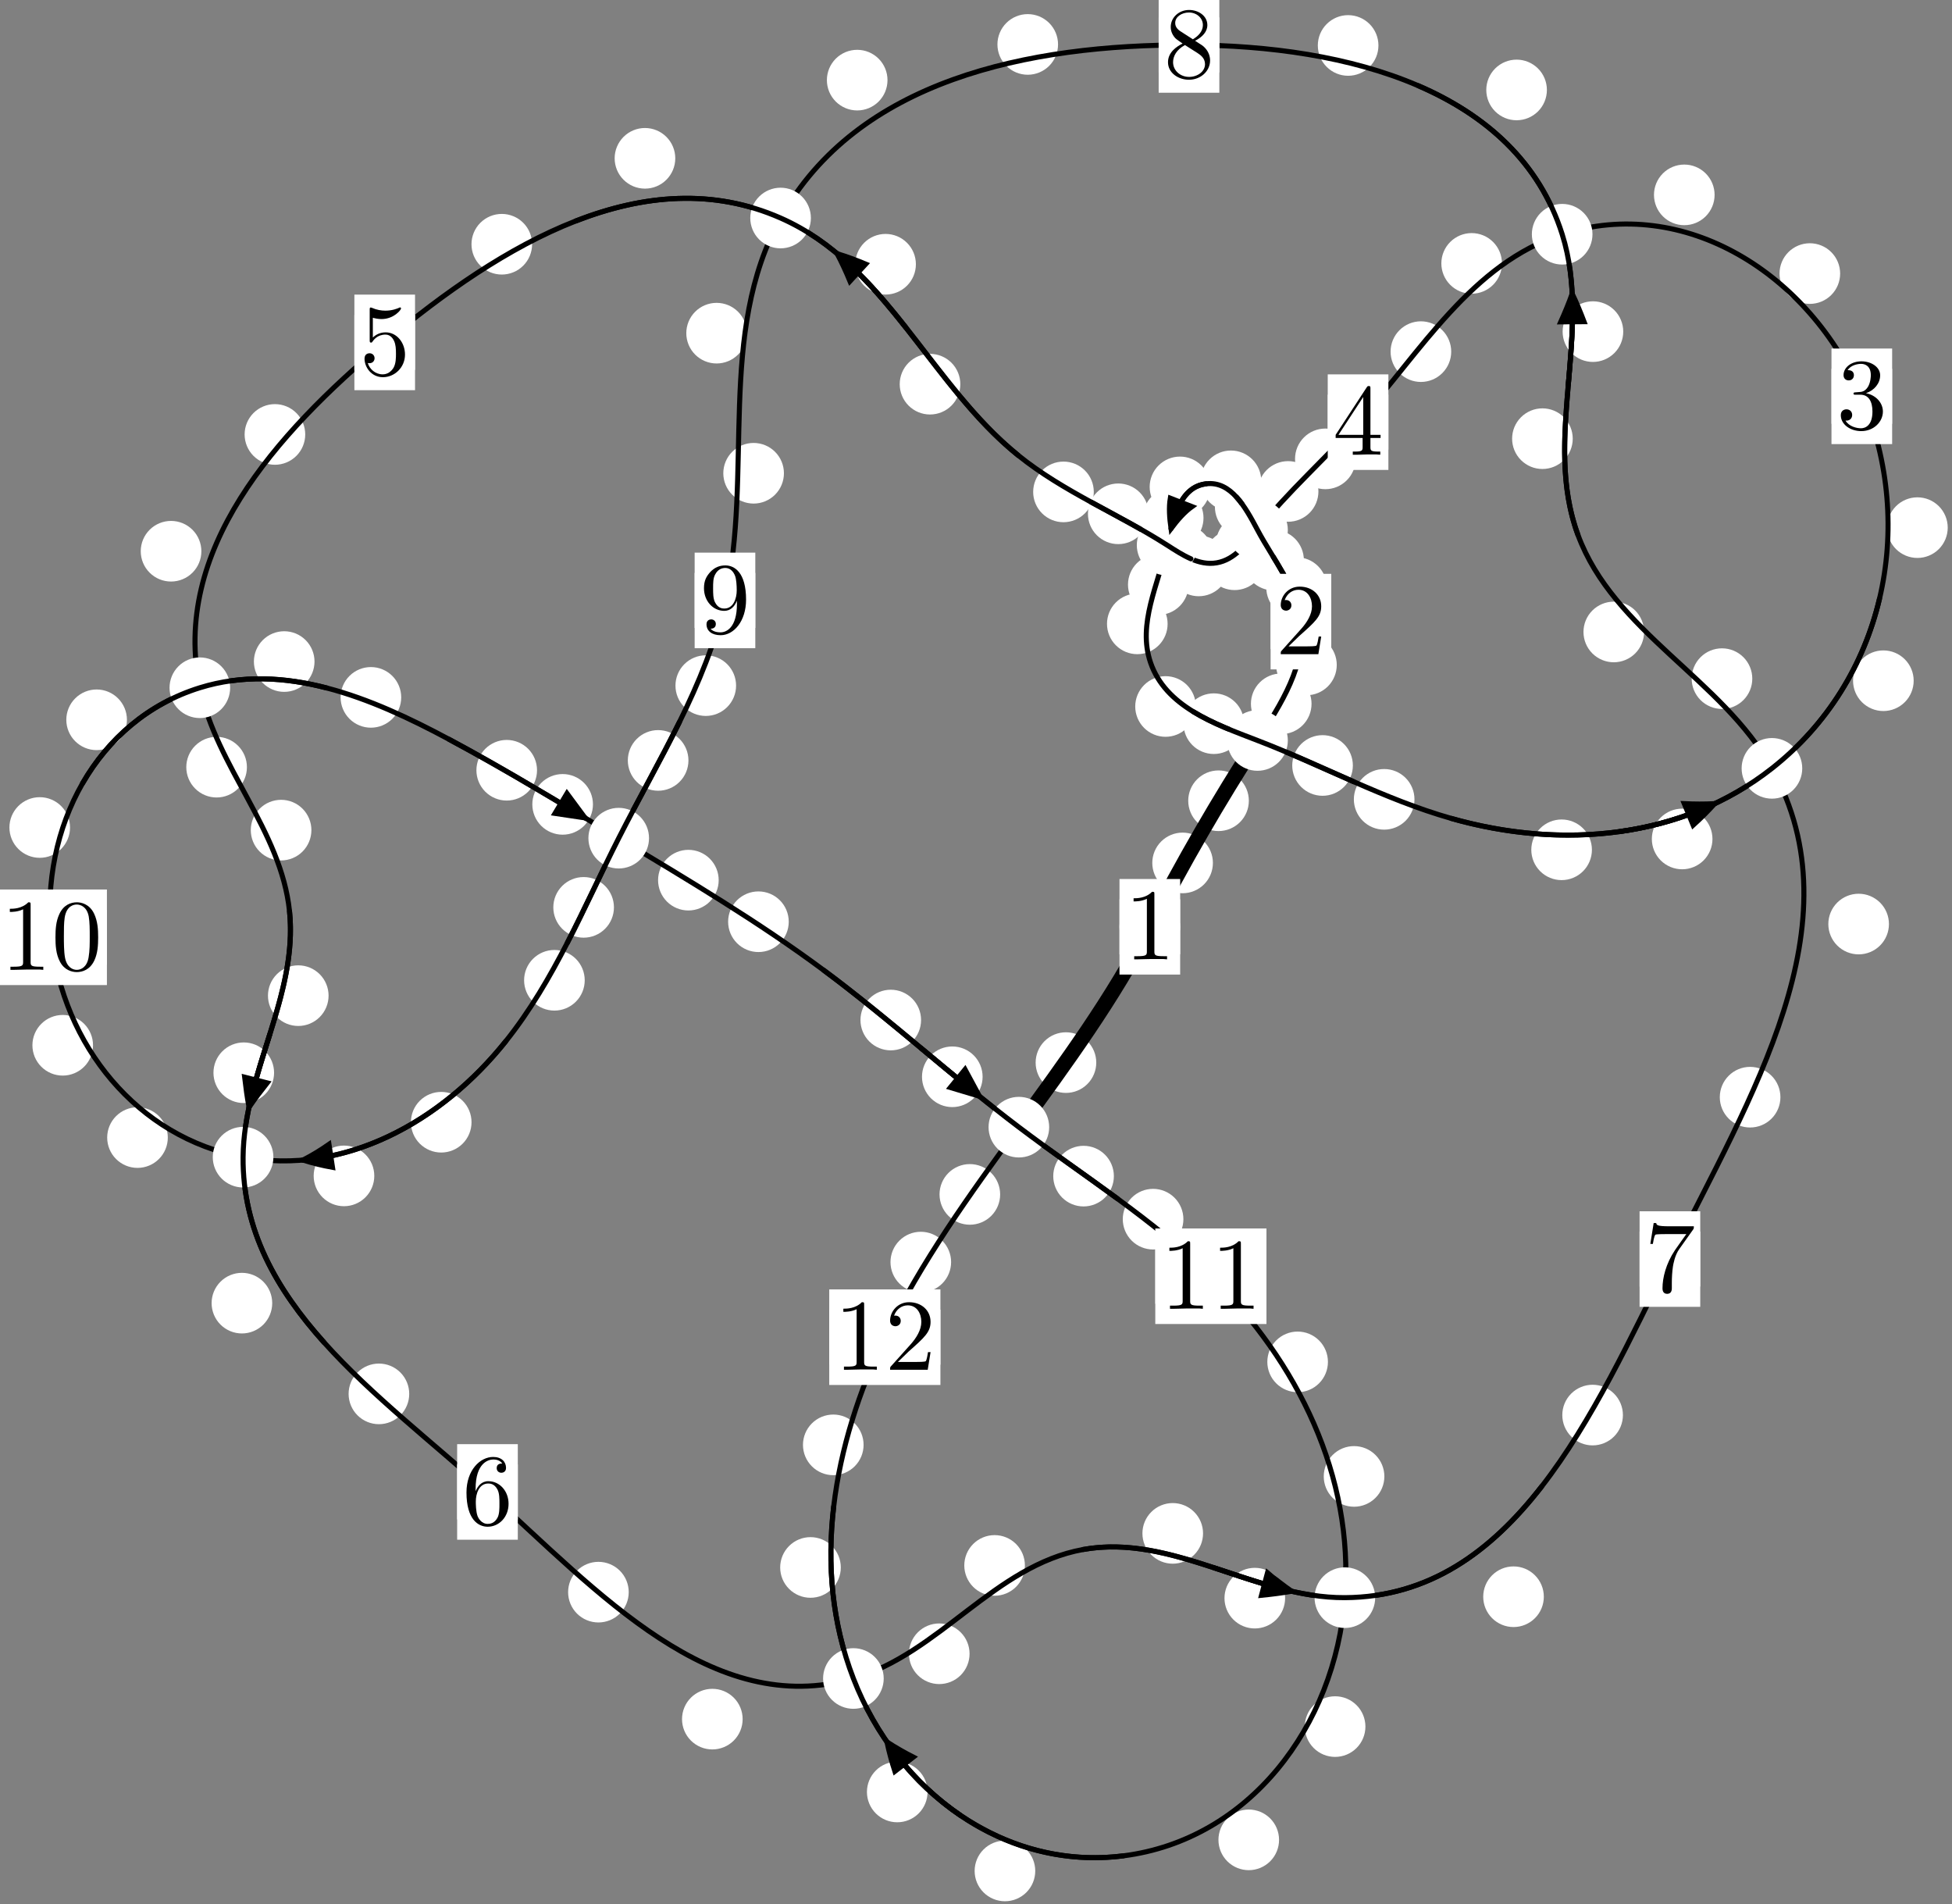 <?xml version="1.0"?>
<!-- Created by MetaPost 1.999 on 2021.07.06:0011 -->
<svg version="1.1" xmlns="http://www.w3.org/2000/svg" xmlns:xlink="http://www.w3.org/1999/xlink" width="192.481" height="187.716" viewBox="0 0 192.481 187.716">
<rect x="0" y="0" width="192.481" height="187.716" fill="#808080" stroke="none"/>
<!-- Original BoundingBox: -124.420807 -114.436707 68.060013 73.278839 -->
  <defs>
    <g transform="scale(0.01,0.01)" id="GLYPHcmr10_48">
      <path style="fill-rule: evenodd;" d="M460 -320C460 -400,455 -480,420 -554C374 -650,292 -666,250 -666C190 -666,117 -640,76 -547C44 -478,39 -400,39 -320C39 -245,43 -155,84 -79C127 2,200 22,249 22C303 22,379 1,423 -94C455 -163,460 -241,460 -320M249 -0C210 -0,151 -25,133 -121C122 -181,122 -273,122 -332C122 -396,122 -462,130 -516C149 -635,224 -644,249 -644C282 -644,348 -626,367 -527C377 -471,377 -395,377 -332C377 -257,377 -189,366 -125C351 -30,294 -0,249 -0"></path>
    </g>
    <g transform="scale(0.01,0.01)" id="GLYPHcmr10_49">
      <path style="fill-rule: evenodd;" d="M294 -640C294 -664,294 -666,271 -666C209 -602,121 -602,89 -602L89 -571C109 -571,168 -571,220 -597L220 -79C220 -43,217 -31,127 -31L95 -31L95 -0L257 -0L130 -3L217 -3L257 -3L297 -3L384 -3L419 -0L419 -31L387 -31C297 -31,294 -42,294 -79"></path>
    </g>
    <g transform="scale(0.01,0.01)" id="GLYPHcmr10_50">
      <path style="fill-rule: evenodd;" d="M127 -77L233 -180C389 -318,449 -372,449 -472C449 -586,359 -666,237 -666C124 -666,50 -574,50 -485C50 -429,100 -429,103 -429C120 -429,155 -441,155 -482C155 -508,137 -534,102 -534C94 -534,92 -534,89 -533C112 -598,166 -635,224 -635C315 -635,358 -554,358 -472C358 -392,308 -313,253 -251L61 -37C50 -26,50 -24,50 -0L421 -0L449 -174L424 -174C419 -144,412 -100,402 -85C395 -77,329 -77,307 -77"></path>
    </g>
    <g transform="scale(0.01,0.01)" id="GLYPHcmr10_51">
      <path style="fill-rule: evenodd;" d="M290 -352C372 -379,430 -449,430 -528C430 -610,342 -666,246 -666C145 -666,69 -606,69 -530C69 -497,91 -478,120 -478C151 -478,171 -500,171 -529C171 -579,124 -579,109 -579C140 -628,206 -641,242 -641C283 -641,338 -619,338 -529C338 -517,336 -459,310 -415C280 -367,246 -364,221 -363C213 -362,189 -360,182 -360C174 -359,167 -358,167 -348C167 -337,174 -337,191 -337L235 -337C317 -337,354 -269,354 -171C354 -35,285 -6,241 -6C198 -6,123 -23,88 -82C123 -77,154 -99,154 -137C154 -173,127 -193,98 -193C74 -193,42 -179,42 -135C42 -44,135 22,244 22C366 22,457 -69,457 -171C457 -253,394 -331,290 -352"></path>
    </g>
    <g transform="scale(0.01,0.01)" id="GLYPHcmr10_52">
      <path style="fill-rule: evenodd;" d="M294 -165L294 -78C294 -42,292 -31,218 -31L197 -31L197 -0L332 -0L238 -3L290 -3L332 -3L374 -3L427 -3L468 -0L468 -31L447 -31C373 -31,371 -42,371 -78L371 -165L471 -165L471 -196L371 -196L371 -651C371 -671,371 -677,355 -677C346 -677,343 -677,335 -665L28 -196L28 -165M300 -196L56 -196L300 -569"></path>
    </g>
    <g transform="scale(0.01,0.01)" id="GLYPHcmr10_53">
      <path style="fill-rule: evenodd;" d="M449 -201C449 -320,367 -420,259 -420C211 -420,168 -404,132 -369L132 -564C152 -558,185 -551,217 -551C340 -551,410 -642,410 -655C410 -661,407 -666,400 -666C399 -666,397 -666,392 -663C372 -654,323 -634,256 -634C216 -634,170 -641,123 -662C115 -665,113 -665,111 -665C101 -665,101 -657,101 -641L101 -345C101 -327,101 -319,115 -319C122 -319,124 -322,128 -328C139 -344,176 -398,257 -398C309 -398,334 -352,342 -334C358 -297,360 -258,360 -208C360 -173,360 -113,336 -71C312 -32,275 -6,229 -6C156 -6,99 -59,82 -118C85 -117,88 -116,99 -116C132 -116,149 -141,149 -165C149 -189,132 -214,99 -214C85 -214,50 -207,50 -161C50 -75,119 22,231 22C347 22,449 -74,449 -201"></path>
    </g>
    <g transform="scale(0.01,0.01)" id="GLYPHcmr10_54">
      <path style="fill-rule: evenodd;" d="M132 -328L132 -352C132 -605,256 -641,307 -641C331 -641,373 -635,395 -601C380 -601,340 -601,340 -556C340 -525,364 -510,386 -510C402 -510,432 -519,432 -558C432 -618,388 -666,305 -666C177 -666,42 -537,42 -316C42 -49,158 22,251 22C362 22,457 -72,457 -204C457 -331,368 -427,257 -427C189 -427,152 -376,132 -328M251 -6C188 -6,158 -66,152 -81C134 -128,134 -208,134 -226C134 -304,166 -404,256 -404C272 -404,318 -404,349 -342C367 -305,367 -254,367 -205C367 -157,367 -107,350 -71C320 -11,274 -6,251 -6"></path>
    </g>
    <g transform="scale(0.01,0.01)" id="GLYPHcmr10_55">
      <path style="fill-rule: evenodd;" d="M476 -609C485 -621,485 -623,485 -644L242 -644C120 -644,118 -657,114 -676L89 -676L56 -470L81 -470C84 -486,93 -549,106 -561C113 -567,191 -567,204 -567L411 -567C400 -551,321 -442,299 -409C209 -274,176 -135,176 -33C176 -23,176 22,222 22C268 22,268 -23,268 -33L268 -84C268 -139,271 -194,279 -248C283 -271,297 -357,341 -419"></path>
    </g>
    <g transform="scale(0.01,0.01)" id="GLYPHcmr10_56">
      <path style="fill-rule: evenodd;" d="M163 -457C117 -487,113 -521,113 -538C113 -599,178 -641,249 -641C322 -641,386 -589,386 -517C386 -460,347 -412,287 -377M309 -362C381 -399,430 -451,430 -517C430 -609,341 -666,250 -666C150 -666,69 -592,69 -499C69 -481,71 -436,113 -389C124 -377,161 -352,186 -335C128 -306,42 -250,42 -151C42 -45,144 22,249 22C362 22,457 -61,457 -168C457 -204,446 -249,408 -291C389 -312,373 -322,309 -362M209 -320L332 -242C360 -223,407 -193,407 -132C407 -58,332 -6,250 -6C164 -6,92 -68,92 -151C92 -209,124 -273,209 -320"></path>
    </g>
    <g transform="scale(0.01,0.01)" id="GLYPHcmr10_57">
      <path style="fill-rule: evenodd;" d="M367 -318L367 -286C367 -52,263 -6,205 -6C188 -6,134 -8,107 -42C151 -42,159 -71,159 -88C159 -119,135 -134,113 -134C97 -134,67 -125,67 -86C67 -19,121 22,206 22C335 22,457 -114,457 -329C457 -598,342 -666,253 -666C198 -666,149 -648,106 -603C65 -558,42 -516,42 -441C42 -316,130 -218,242 -218C303 -218,344 -260,367 -318M243 -241C227 -241,181 -241,150 -304C132 -341,132 -391,132 -440C132 -494,132 -541,153 -578C180 -628,218 -641,253 -641C299 -641,332 -607,349 -562C361 -530,365 -467,365 -421C365 -338,331 -241,243 -241"></path>
    </g>
  </defs>
  <path d="M119.601 85.072C119.601 84.28,119.286 83.519,118.726 82.959C118.165 82.398,117.405 82.083,116.612 82.083C115.82 82.083,115.06 82.398,114.499 82.959C113.939 83.519,113.624 84.28,113.624 85.072C113.624 85.865,113.939 86.625,114.499 87.186C115.06 87.746,115.82 88.061,116.612 88.061C117.405 88.061,118.165 87.746,118.726 87.186C119.286 86.625,119.601 85.865,119.601 85.072Z" style="fill: rgb(100%,100%,100%);stroke: none;"></path>
  <path d="M116.37 91.368C116.37 90.575,116.055 89.815,115.494 89.255C114.934 88.694,114.174 88.379,113.381 88.379C112.588 88.379,111.828 88.694,111.268 89.255C110.707 89.815,110.392 90.575,110.392 91.368C110.392 92.161,110.707 92.921,111.268 93.481C111.828 94.042,112.588 94.357,113.381 94.357C114.174 94.357,114.934 94.042,115.494 93.481C116.055 92.921,116.37 92.161,116.37 91.368Z" style="fill: rgb(100%,100%,100%);stroke: none;"></path>
  <path d="M129.327 69.385C129.327 68.592,129.012 67.832,128.452 67.272C127.891 66.711,127.131 66.396,126.338 66.396C125.546 66.396,124.785 66.711,124.225 67.272C123.665 67.832,123.35 68.592,123.35 69.385C123.35 70.178,123.665 70.938,124.225 71.498C124.785 72.059,125.546 72.374,126.338 72.374C127.131 72.374,127.891 72.059,128.452 71.498C129.012 70.938,129.327 70.178,129.327 69.385Z" style="fill: rgb(100%,100%,100%);stroke: none;"></path>
  <path d="M123.145 78.942C123.145 78.149,122.83 77.389,122.27 76.829C121.709 76.268,120.949 75.953,120.156 75.953C119.364 75.953,118.604 76.268,118.043 76.829C117.483 77.389,117.168 78.149,117.168 78.942C117.168 79.735,117.483 80.495,118.043 81.055C118.604 81.616,119.364 81.931,120.156 81.931C120.949 81.931,121.709 81.616,122.27 81.055C122.83 80.495,123.145 79.735,123.145 78.942Z" style="fill: rgb(100%,100%,100%);stroke: none;"></path>
  <path d="M130.843 57.925C130.843 57.133,130.528 56.373,129.967 55.812C129.407 55.252,128.647 54.937,127.854 54.937C127.061 54.937,126.301 55.252,125.741 55.812C125.18 56.373,124.865 57.133,124.865 57.925C124.865 58.718,125.18 59.478,125.741 60.039C126.301 60.599,127.061 60.914,127.854 60.914C128.647 60.914,129.407 60.599,129.967 60.039C130.528 59.478,130.843 58.718,130.843 57.925Z" style="fill: rgb(100%,100%,100%);stroke: none;"></path>
  <path d="M131.814 65.554C131.814 64.761,131.499 64.001,130.939 63.44C130.379 62.88,129.618 62.565,128.826 62.565C128.033 62.565,127.273 62.88,126.712 63.44C126.152 64.001,125.837 64.761,125.837 65.554C125.837 66.346,126.152 67.106,126.712 67.667C127.273 68.227,128.033 68.542,128.826 68.542C129.618 68.542,130.379 68.227,130.939 67.667C131.499 67.106,131.814 66.346,131.814 65.554Z" style="fill: rgb(100%,100%,100%);stroke: none;"></path>
  <path d="M125.775 49.967C125.775 49.174,125.46 48.414,124.9 47.854C124.339 47.293,123.579 46.978,122.787 46.978C121.994 46.978,121.234 47.293,120.673 47.854C120.113 48.414,119.798 49.174,119.798 49.967C119.798 50.76,120.113 51.52,120.673 52.08C121.234 52.641,121.994 52.956,122.787 52.956C123.579 52.956,124.339 52.641,124.9 52.08C125.46 51.52,125.775 50.76,125.775 49.967Z" style="fill: rgb(100%,100%,100%);stroke: none;"></path>
  <path d="M128.57 55.219C128.57 54.427,128.255 53.667,127.695 53.106C127.134 52.546,126.374 52.231,125.581 52.231C124.789 52.231,124.029 52.546,123.468 53.106C122.908 53.667,122.593 54.427,122.593 55.219C122.593 56.012,122.908 56.772,123.468 57.333C124.029 57.893,124.789 58.208,125.581 58.208C126.374 58.208,127.134 57.893,127.695 57.333C128.255 56.772,128.57 56.012,128.57 55.219Z" style="fill: rgb(100%,100%,100%);stroke: none;"></path>
  <path d="M119.343 48.002C119.343 47.21,119.028 46.449,118.468 45.889C117.907 45.328,117.147 45.013,116.355 45.013C115.562 45.013,114.802 45.328,114.241 45.889C113.681 46.449,113.366 47.21,113.366 48.002C113.366 48.795,113.681 49.555,114.241 50.116C114.802 50.676,115.562 50.991,116.355 50.991C117.147 50.991,117.907 50.676,118.468 50.116C119.028 49.555,119.343 48.795,119.343 48.002Z" style="fill: rgb(100%,100%,100%);stroke: none;"></path>
  <path d="M124.368 47.404C124.368 46.611,124.053 45.851,123.492 45.291C122.932 44.73,122.172 44.415,121.379 44.415C120.586 44.415,119.826 44.73,119.266 45.291C118.705 45.851,118.39 46.611,118.39 47.404C118.39 48.197,118.705 48.957,119.266 49.517C119.826 50.078,120.586 50.393,121.379 50.393C122.172 50.393,122.932 50.078,123.492 49.517C124.053 48.957,124.368 48.197,124.368 47.404Z" style="fill: rgb(100%,100%,100%);stroke: none;"></path>
  <path d="M117.205 57.635C117.205 56.842,116.89 56.082,116.33 55.521C115.77 54.961,115.009 54.646,114.217 54.646C113.424 54.646,112.664 54.961,112.103 55.521C111.543 56.082,111.228 56.842,111.228 57.635C111.228 58.427,111.543 59.188,112.103 59.748C112.664 60.309,113.424 60.623,114.217 60.623C115.009 60.623,115.77 60.309,116.33 59.748C116.89 59.188,117.205 58.427,117.205 57.635Z" style="fill: rgb(100%,100%,100%);stroke: none;"></path>
  <path d="M118.674 51.061C118.674 50.268,118.359 49.508,117.799 48.948C117.238 48.387,116.478 48.072,115.685 48.072C114.893 48.072,114.132 48.387,113.572 48.948C113.011 49.508,112.697 50.268,112.697 51.061C112.697 51.854,113.011 52.614,113.572 53.174C114.132 53.735,114.893 54.05,115.685 54.05C116.478 54.05,117.238 53.735,117.799 53.174C118.359 52.614,118.674 51.854,118.674 51.061Z" style="fill: rgb(100%,100%,100%);stroke: none;"></path>
  <path d="M117.919 69.649C117.919 68.857,117.604 68.097,117.044 67.536C116.484 66.976,115.723 66.661,114.931 66.661C114.138 66.661,113.378 66.976,112.817 67.536C112.257 68.097,111.942 68.857,111.942 69.649C111.942 70.442,112.257 71.202,112.817 71.763C113.378 72.323,114.138 72.638,114.931 72.638C115.723 72.638,116.484 72.323,117.044 71.763C117.604 71.202,117.919 70.442,117.919 69.649Z" style="fill: rgb(100%,100%,100%);stroke: none;"></path>
  <path d="M115.135 61.504C115.135 60.711,114.821 59.951,114.26 59.391C113.7 58.83,112.939 58.515,112.147 58.515C111.354 58.515,110.594 58.83,110.033 59.391C109.473 59.951,109.158 60.711,109.158 61.504C109.158 62.297,109.473 63.057,110.033 63.617C110.594 64.178,111.354 64.493,112.147 64.493C112.939 64.493,113.7 64.178,114.26 63.617C114.821 63.057,115.135 62.297,115.135 61.504Z" style="fill: rgb(100%,100%,100%);stroke: none;"></path>
  <path d="M133.402 75.465C133.402 74.672,133.087 73.912,132.526 73.351C131.966 72.791,131.206 72.476,130.413 72.476C129.62 72.476,128.86 72.791,128.3 73.351C127.739 73.912,127.424 74.672,127.424 75.465C127.424 76.257,127.739 77.017,128.3 77.578C128.86 78.138,129.62 78.453,130.413 78.453C131.206 78.453,131.966 78.138,132.526 77.578C133.087 77.017,133.402 76.257,133.402 75.465Z" style="fill: rgb(100%,100%,100%);stroke: none;"></path>
  <path d="M122.679 71.344C122.679 70.551,122.364 69.791,121.804 69.231C121.243 68.67,120.483 68.355,119.691 68.355C118.898 68.355,118.138 68.67,117.577 69.231C117.017 69.791,116.702 70.551,116.702 71.344C116.702 72.137,117.017 72.897,117.577 73.457C118.138 74.018,118.898 74.333,119.691 74.333C120.483 74.333,121.243 74.018,121.804 73.457C122.364 72.897,122.679 72.137,122.679 71.344Z" style="fill: rgb(100%,100%,100%);stroke: none;"></path>
  <path d="M156.974 83.778C156.974 82.985,156.659 82.225,156.099 81.665C155.538 81.104,154.778 80.789,153.986 80.789C153.193 80.789,152.433 81.104,151.872 81.665C151.312 82.225,150.997 82.985,150.997 83.778C150.997 84.571,151.312 85.331,151.872 85.891C152.433 86.452,153.193 86.767,153.986 86.767C154.778 86.767,155.538 86.452,156.099 85.891C156.659 85.331,156.974 84.571,156.974 83.778Z" style="fill: rgb(100%,100%,100%);stroke: none;"></path>
  <path d="M139.477 78.803C139.477 78.011,139.162 77.251,138.602 76.69C138.041 76.13,137.281 75.815,136.488 75.815C135.696 75.815,134.935 76.13,134.375 76.69C133.814 77.251,133.5 78.011,133.5 78.803C133.5 79.596,133.814 80.356,134.375 80.917C134.935 81.477,135.696 81.792,136.488 81.792C137.281 81.792,138.041 81.477,138.602 80.917C139.162 80.356,139.477 79.596,139.477 78.803Z" style="fill: rgb(100%,100%,100%);stroke: none;"></path>
  <path d="M188.702 67.109C188.702 66.317,188.387 65.557,187.826 64.996C187.266 64.436,186.506 64.121,185.713 64.121C184.92 64.121,184.16 64.436,183.6 64.996C183.039 65.557,182.724 66.317,182.724 67.109C182.724 67.902,183.039 68.662,183.6 69.223C184.16 69.783,184.92 70.098,185.713 70.098C186.506 70.098,187.266 69.783,187.826 69.223C188.387 68.662,188.702 67.902,188.702 67.109Z" style="fill: rgb(100%,100%,100%);stroke: none;"></path>
  <path d="M168.861 82.71C168.861 81.918,168.546 81.157,167.985 80.597C167.425 80.037,166.665 79.722,165.872 79.722C165.079 79.722,164.319 80.037,163.759 80.597C163.198 81.157,162.883 81.918,162.883 82.71C162.883 83.503,163.198 84.263,163.759 84.824C164.319 85.384,165.079 85.699,165.872 85.699C166.665 85.699,167.425 85.384,167.985 84.824C168.546 84.263,168.861 83.503,168.861 82.71Z" style="fill: rgb(100%,100%,100%);stroke: none;"></path>
  <path d="M181.451 26.97C181.451 26.177,181.136 25.417,180.576 24.857C180.015 24.296,179.255 23.981,178.462 23.981C177.67 23.981,176.909 24.296,176.349 24.857C175.788 25.417,175.474 26.177,175.474 26.97C175.474 27.763,175.788 28.523,176.349 29.083C176.909 29.644,177.67 29.959,178.462 29.959C179.255 29.959,180.015 29.644,180.576 29.083C181.136 28.523,181.451 27.763,181.451 26.97Z" style="fill: rgb(100%,100%,100%);stroke: none;"></path>
  <path d="M192.06 52.018C192.06 51.225,191.745 50.465,191.185 49.904C190.624 49.344,189.864 49.029,189.071 49.029C188.279 49.029,187.518 49.344,186.958 49.904C186.397 50.465,186.083 51.225,186.083 52.018C186.083 52.81,186.397 53.57,186.958 54.131C187.518 54.691,188.279 55.006,189.071 55.006C189.864 55.006,190.624 54.691,191.185 54.131C191.745 53.57,192.06 52.81,192.06 52.018Z" style="fill: rgb(100%,100%,100%);stroke: none;"></path>
  <path d="M148.105 25.968C148.105 25.175,147.79 24.415,147.229 23.854C146.669 23.294,145.909 22.979,145.116 22.979C144.323 22.979,143.563 23.294,143.003 23.854C142.442 24.415,142.127 25.175,142.127 25.968C142.127 26.76,142.442 27.52,143.003 28.081C143.563 28.641,144.323 28.956,145.116 28.956C145.909 28.956,146.669 28.641,147.229 28.081C147.79 27.52,148.105 26.76,148.105 25.968Z" style="fill: rgb(100%,100%,100%);stroke: none;"></path>
  <path d="M169.071 19.212C169.071 18.42,168.756 17.66,168.196 17.099C167.635 16.539,166.875 16.224,166.083 16.224C165.29 16.224,164.53 16.539,163.969 17.099C163.409 17.66,163.094 18.42,163.094 19.212C163.094 20.005,163.409 20.765,163.969 21.326C164.53 21.886,165.29 22.201,166.083 22.201C166.875 22.201,167.635 21.886,168.196 21.326C168.756 20.765,169.071 20.005,169.071 19.212Z" style="fill: rgb(100%,100%,100%);stroke: none;"></path>
  <path d="M133.678 45.238C133.678 44.445,133.363 43.685,132.802 43.125C132.242 42.564,131.482 42.249,130.689 42.249C129.896 42.249,129.136 42.564,128.576 43.125C128.015 43.685,127.7 44.445,127.7 45.238C127.7 46.031,128.015 46.791,128.576 47.351C129.136 47.912,129.896 48.227,130.689 48.227C131.482 48.227,132.242 47.912,132.802 47.351C133.363 46.791,133.678 46.031,133.678 45.238Z" style="fill: rgb(100%,100%,100%);stroke: none;"></path>
  <path d="M143.1 34.666C143.1 33.873,142.785 33.113,142.224 32.553C141.664 31.992,140.904 31.677,140.111 31.677C139.318 31.677,138.558 31.992,137.998 32.553C137.437 33.113,137.122 33.873,137.122 34.666C137.122 35.459,137.437 36.219,137.998 36.779C138.558 37.34,139.318 37.655,140.111 37.655C140.904 37.655,141.664 37.34,142.224 36.779C142.785 36.219,143.1 35.459,143.1 34.666Z" style="fill: rgb(100%,100%,100%);stroke: none;"></path>
  <path d="M125.876 53.649C125.876 52.856,125.561 52.096,125 51.535C124.44 50.975,123.68 50.66,122.887 50.66C122.094 50.66,121.334 50.975,120.774 51.535C120.213 52.096,119.898 52.856,119.898 53.649C119.898 54.441,120.213 55.201,120.774 55.762C121.334 56.322,122.094 56.637,122.887 56.637C123.68 56.637,124.44 56.322,125 55.762C125.561 55.201,125.876 54.441,125.876 53.649Z" style="fill: rgb(100%,100%,100%);stroke: none;"></path>
  <path d="M130.006 48.45C130.006 47.657,129.691 46.897,129.13 46.336C128.57 45.776,127.81 45.461,127.017 45.461C126.224 45.461,125.464 45.776,124.904 46.336C124.343 46.897,124.028 47.657,124.028 48.45C124.028 49.242,124.343 50.003,124.904 50.563C125.464 51.123,126.224 51.438,127.017 51.438C127.81 51.438,128.57 51.123,129.13 50.563C129.691 50.003,130.006 49.242,130.006 48.45Z" style="fill: rgb(100%,100%,100%);stroke: none;"></path>
  <path d="M121.192 55.791C121.192 54.998,120.877 54.238,120.316 53.677C119.756 53.117,118.996 52.802,118.203 52.802C117.41 52.802,116.65 53.117,116.09 53.677C115.529 54.238,115.214 54.998,115.214 55.791C115.214 56.583,115.529 57.344,116.09 57.904C116.65 58.465,117.41 58.78,118.203 58.78C118.996 58.78,119.756 58.465,120.316 57.904C120.877 57.344,121.192 56.583,121.192 55.791Z" style="fill: rgb(100%,100%,100%);stroke: none;"></path>
  <path d="M124.728 55.184C124.728 54.391,124.413 53.631,123.853 53.07C123.292 52.51,122.532 52.195,121.74 52.195C120.947 52.195,120.187 52.51,119.626 53.07C119.066 53.631,118.751 54.391,118.751 55.184C118.751 55.976,119.066 56.737,119.626 57.297C120.187 57.858,120.947 58.173,121.74 58.173C122.532 58.173,123.292 57.858,123.853 57.297C124.413 56.737,124.728 55.976,124.728 55.184Z" style="fill: rgb(100%,100%,100%);stroke: none;"></path>
  <path d="M113.257 50.654C113.257 49.861,112.942 49.101,112.381 48.54C111.821 47.98,111.061 47.665,110.268 47.665C109.475 47.665,108.715 47.98,108.155 48.54C107.594 49.101,107.279 49.861,107.279 50.654C107.279 51.446,107.594 52.206,108.155 52.767C108.715 53.327,109.475 53.642,110.268 53.642C111.061 53.642,111.821 53.327,112.381 52.767C112.942 52.206,113.257 51.446,113.257 50.654Z" style="fill: rgb(100%,100%,100%);stroke: none;"></path>
  <path d="M119.591 54.714C119.591 53.921,119.276 53.161,118.716 52.6C118.155 52.04,117.395 51.725,116.603 51.725C115.81 51.725,115.05 52.04,114.489 52.6C113.929 53.161,113.614 53.921,113.614 54.714C113.614 55.506,113.929 56.266,114.489 56.827C115.05 57.387,115.81 57.702,116.603 57.702C117.395 57.702,118.155 57.387,118.716 56.827C119.276 56.266,119.591 55.506,119.591 54.714Z" style="fill: rgb(100%,100%,100%);stroke: none;"></path>
  <path d="M94.695 37.875C94.695 37.082,94.38 36.322,93.82 35.761C93.259 35.201,92.499 34.886,91.707 34.886C90.914 34.886,90.154 35.201,89.593 35.761C89.033 36.322,88.718 37.082,88.718 37.875C88.718 38.667,89.033 39.428,89.593 39.988C90.154 40.549,90.914 40.864,91.707 40.864C92.499 40.864,93.259 40.549,93.82 39.988C94.38 39.428,94.695 38.667,94.695 37.875Z" style="fill: rgb(100%,100%,100%);stroke: none;"></path>
  <path d="M107.856 48.494C107.856 47.702,107.541 46.941,106.98 46.381C106.42 45.821,105.66 45.506,104.867 45.506C104.074 45.506,103.314 45.821,102.754 46.381C102.193 46.941,101.878 47.702,101.878 48.494C101.878 49.287,102.193 50.047,102.754 50.608C103.314 51.168,104.074 51.483,104.867 51.483C105.66 51.483,106.42 51.168,106.98 50.608C107.541 50.047,107.856 49.287,107.856 48.494Z" style="fill: rgb(100%,100%,100%);stroke: none;"></path>
  <path d="M66.587 15.608C66.587 14.815,66.272 14.055,65.711 13.495C65.151 12.934,64.391 12.619,63.598 12.619C62.805 12.619,62.045 12.934,61.485 13.495C60.924 14.055,60.609 14.815,60.609 15.608C60.609 16.401,60.924 17.161,61.485 17.721C62.045 18.282,62.805 18.597,63.598 18.597C64.391 18.597,65.151 18.282,65.711 17.721C66.272 17.161,66.587 16.401,66.587 15.608Z" style="fill: rgb(100%,100%,100%);stroke: none;"></path>
  <path d="M90.313 26.051C90.313 25.258,89.998 24.498,89.437 23.938C88.877 23.377,88.116 23.062,87.324 23.062C86.531 23.062,85.771 23.377,85.21 23.938C84.65 24.498,84.335 25.258,84.335 26.051C84.335 26.844,84.65 27.604,85.21 28.164C85.771 28.725,86.531 29.04,87.324 29.04C88.116 29.04,88.877 28.725,89.437 28.164C89.998 27.604,90.313 26.844,90.313 26.051Z" style="fill: rgb(100%,100%,100%);stroke: none;"></path>
  <path d="M30.098 42.83C30.098 42.038,29.783 41.277,29.223 40.717C28.662 40.156,27.902 39.841,27.109 39.841C26.317 39.841,25.557 40.156,24.996 40.717C24.436 41.277,24.121 42.038,24.121 42.83C24.121 43.623,24.436 44.383,24.996 44.944C25.557 45.504,26.317 45.819,27.109 45.819C27.902 45.819,28.662 45.504,29.223 44.944C29.783 44.383,30.098 43.623,30.098 42.83Z" style="fill: rgb(100%,100%,100%);stroke: none;"></path>
  <path d="M52.469 24.079C52.469 23.286,52.155 22.526,51.594 21.965C51.034 21.405,50.273 21.09,49.481 21.09C48.688 21.09,47.928 21.405,47.367 21.965C46.807 22.526,46.492 23.286,46.492 24.079C46.492 24.871,46.807 25.631,47.367 26.192C47.928 26.752,48.688 27.067,49.481 27.067C50.273 27.067,51.034 26.752,51.594 26.192C52.155 25.631,52.469 24.871,52.469 24.079Z" style="fill: rgb(100%,100%,100%);stroke: none;"></path>
  <path d="M24.348 75.632C24.348 74.839,24.033 74.079,23.472 73.519C22.912 72.958,22.152 72.643,21.359 72.643C20.566 72.643,19.806 72.958,19.246 73.519C18.685 74.079,18.37 74.839,18.37 75.632C18.37 76.425,18.685 77.185,19.246 77.745C19.806 78.306,20.566 78.621,21.359 78.621C22.152 78.621,22.912 78.306,23.472 77.745C24.033 77.185,24.348 76.425,24.348 75.632Z" style="fill: rgb(100%,100%,100%);stroke: none;"></path>
  <path d="M19.856 54.344C19.856 53.551,19.541 52.791,18.98 52.23C18.42 51.67,17.66 51.355,16.867 51.355C16.074 51.355,15.314 51.67,14.754 52.23C14.193 52.791,13.878 53.551,13.878 54.344C13.878 55.136,14.193 55.897,14.754 56.457C15.314 57.018,16.074 57.332,16.867 57.332C17.66 57.332,18.42 57.018,18.98 56.457C19.541 55.897,19.856 55.136,19.856 54.344Z" style="fill: rgb(100%,100%,100%);stroke: none;"></path>
  <path d="M32.4 98.157C32.4 97.364,32.085 96.604,31.525 96.044C30.964 95.483,30.204 95.168,29.412 95.168C28.619 95.168,27.859 95.483,27.298 96.044C26.738 96.604,26.423 97.364,26.423 98.157C26.423 98.95,26.738 99.71,27.298 100.27C27.859 100.831,28.619 101.146,29.412 101.146C30.204 101.146,30.964 100.831,31.525 100.27C32.085 99.71,32.4 98.95,32.4 98.157Z" style="fill: rgb(100%,100%,100%);stroke: none;"></path>
  <path d="M30.706 81.839C30.706 81.046,30.391 80.286,29.831 79.725C29.27 79.165,28.51 78.85,27.718 78.85C26.925 78.85,26.165 79.165,25.604 79.725C25.044 80.286,24.729 81.046,24.729 81.839C24.729 82.631,25.044 83.391,25.604 83.952C26.165 84.512,26.925 84.827,27.718 84.827C28.51 84.827,29.27 84.512,29.831 83.952C30.391 83.391,30.706 82.631,30.706 81.839Z" style="fill: rgb(100%,100%,100%);stroke: none;"></path>
  <path d="M26.843 128.471C26.843 127.679,26.528 126.918,25.968 126.358C25.407 125.798,24.647 125.483,23.855 125.483C23.062 125.483,22.302 125.798,21.741 126.358C21.181 126.918,20.866 127.679,20.866 128.471C20.866 129.264,21.181 130.024,21.741 130.585C22.302 131.145,23.062 131.46,23.855 131.46C24.647 131.46,25.407 131.145,25.968 130.585C26.528 130.024,26.843 129.264,26.843 128.471Z" style="fill: rgb(100%,100%,100%);stroke: none;"></path>
  <path d="M27.026 105.758C27.026 104.965,26.711 104.205,26.15 103.644C25.59 103.084,24.83 102.769,24.037 102.769C23.244 102.769,22.484 103.084,21.924 103.644C21.363 104.205,21.048 104.965,21.048 105.758C21.048 106.55,21.363 107.31,21.924 107.871C22.484 108.431,23.244 108.746,24.037 108.746C24.83 108.746,25.59 108.431,26.15 107.871C26.711 107.31,27.026 106.55,27.026 105.758Z" style="fill: rgb(100%,100%,100%);stroke: none;"></path>
  <path d="M61.997 156.963C61.997 156.171,61.682 155.411,61.122 154.85C60.561 154.29,59.801 153.975,59.009 153.975C58.216 153.975,57.456 154.29,56.895 154.85C56.335 155.411,56.02 156.171,56.02 156.963C56.02 157.756,56.335 158.516,56.895 159.077C57.456 159.637,58.216 159.952,59.009 159.952C59.801 159.952,60.561 159.637,61.122 159.077C61.682 158.516,61.997 157.756,61.997 156.963Z" style="fill: rgb(100%,100%,100%);stroke: none;"></path>
  <path d="M40.353 137.417C40.353 136.624,40.038 135.864,39.477 135.303C38.917 134.743,38.157 134.428,37.364 134.428C36.571 134.428,35.811 134.743,35.251 135.303C34.69 135.864,34.375 136.624,34.375 137.417C34.375 138.209,34.69 138.97,35.251 139.53C35.811 140.09,36.571 140.405,37.364 140.405C38.157 140.405,38.917 140.09,39.477 139.53C40.038 138.97,40.353 138.209,40.353 137.417Z" style="fill: rgb(100%,100%,100%);stroke: none;"></path>
  <path d="M95.606 163.037C95.606 162.245,95.291 161.484,94.73 160.924C94.17 160.363,93.41 160.049,92.617 160.049C91.824 160.049,91.064 160.363,90.504 160.924C89.943 161.484,89.628 162.245,89.628 163.037C89.628 163.83,89.943 164.59,90.504 165.151C91.064 165.711,91.824 166.026,92.617 166.026C93.41 166.026,94.17 165.711,94.73 165.151C95.291 164.59,95.606 163.83,95.606 163.037Z" style="fill: rgb(100%,100%,100%);stroke: none;"></path>
  <path d="M73.23 169.481C73.23 168.689,72.915 167.928,72.355 167.368C71.794 166.808,71.034 166.493,70.241 166.493C69.449 166.493,68.688 166.808,68.128 167.368C67.567 167.928,67.253 168.689,67.253 169.481C67.253 170.274,67.567 171.034,68.128 171.595C68.688 172.155,69.449 172.47,70.241 172.47C71.034 172.47,71.794 172.155,72.355 171.595C72.915 171.034,73.23 170.274,73.23 169.481Z" style="fill: rgb(100%,100%,100%);stroke: none;"></path>
  <path d="M118.629 151.169C118.629 150.377,118.314 149.616,117.753 149.056C117.193 148.495,116.433 148.181,115.64 148.181C114.847 148.181,114.087 148.495,113.527 149.056C112.966 149.616,112.651 150.377,112.651 151.169C112.651 151.962,112.966 152.722,113.527 153.283C114.087 153.843,114.847 154.158,115.64 154.158C116.433 154.158,117.193 153.843,117.753 153.283C118.314 152.722,118.629 151.962,118.629 151.169Z" style="fill: rgb(100%,100%,100%);stroke: none;"></path>
  <path d="M101.063 154.33C101.063 153.537,100.748 152.777,100.188 152.216C99.627 151.656,98.867 151.341,98.074 151.341C97.282 151.341,96.522 151.656,95.961 152.216C95.401 152.777,95.086 153.537,95.086 154.33C95.086 155.122,95.401 155.882,95.961 156.443C96.522 157.003,97.282 157.318,98.074 157.318C98.867 157.318,99.627 157.003,100.188 156.443C100.748 155.882,101.063 155.122,101.063 154.33Z" style="fill: rgb(100%,100%,100%);stroke: none;"></path>
  <path d="M152.233 157.415C152.233 156.622,151.918 155.862,151.358 155.302C150.797 154.741,150.037 154.426,149.245 154.426C148.452 154.426,147.692 154.741,147.131 155.302C146.571 155.862,146.256 156.622,146.256 157.415C146.256 158.208,146.571 158.968,147.131 159.528C147.692 160.089,148.452 160.404,149.245 160.404C150.037 160.404,150.797 160.089,151.358 159.528C151.918 158.968,152.233 158.208,152.233 157.415Z" style="fill: rgb(100%,100%,100%);stroke: none;"></path>
  <path d="M126.721 157.555C126.721 156.762,126.406 156.002,125.845 155.441C125.285 154.881,124.525 154.566,123.732 154.566C122.939 154.566,122.179 154.881,121.618 155.441C121.058 156.002,120.743 156.762,120.743 157.555C120.743 158.347,121.058 159.107,121.618 159.668C122.179 160.228,122.939 160.543,123.732 160.543C124.525 160.543,125.285 160.228,125.845 159.668C126.406 159.107,126.721 158.347,126.721 157.555Z" style="fill: rgb(100%,100%,100%);stroke: none;"></path>
  <path d="M175.562 108.167C175.562 107.374,175.247 106.614,174.686 106.054C174.126 105.493,173.366 105.178,172.573 105.178C171.78 105.178,171.02 105.493,170.46 106.054C169.899 106.614,169.584 107.374,169.584 108.167C169.584 108.96,169.899 109.72,170.46 110.28C171.02 110.841,171.78 111.156,172.573 111.156C173.366 111.156,174.126 110.841,174.686 110.28C175.247 109.72,175.562 108.96,175.562 108.167Z" style="fill: rgb(100%,100%,100%);stroke: none;"></path>
  <path d="M160.031 139.506C160.031 138.714,159.716 137.953,159.156 137.393C158.596 136.832,157.835 136.517,157.043 136.517C156.25 136.517,155.49 136.832,154.929 137.393C154.369 137.953,154.054 138.714,154.054 139.506C154.054 140.299,154.369 141.059,154.929 141.62C155.49 142.18,156.25 142.495,157.043 142.495C157.835 142.495,158.596 142.18,159.156 141.62C159.716 141.059,160.031 140.299,160.031 139.506Z" style="fill: rgb(100%,100%,100%);stroke: none;"></path>
  <path d="M172.788 66.905C172.788 66.112,172.474 65.352,171.913 64.791C171.353 64.231,170.592 63.916,169.8 63.916C169.007 63.916,168.247 64.231,167.686 64.791C167.126 65.352,166.811 66.112,166.811 66.905C166.811 67.697,167.126 68.457,167.686 69.018C168.247 69.578,169.007 69.893,169.8 69.893C170.592 69.893,171.353 69.578,171.913 69.018C172.474 68.457,172.788 67.697,172.788 66.905Z" style="fill: rgb(100%,100%,100%);stroke: none;"></path>
  <path d="M186.264 91.098C186.264 90.306,185.949 89.545,185.389 88.985C184.828 88.425,184.068 88.11,183.275 88.11C182.483 88.11,181.722 88.425,181.162 88.985C180.601 89.545,180.286 90.306,180.286 91.098C180.286 91.891,180.601 92.651,181.162 93.212C181.722 93.772,182.483 94.087,183.275 94.087C184.068 94.087,184.828 93.772,185.389 93.212C185.949 92.651,186.264 91.891,186.264 91.098Z" style="fill: rgb(100%,100%,100%);stroke: none;"></path>
  <path d="M155.083 43.247C155.083 42.454,154.768 41.694,154.208 41.134C153.647 40.573,152.887 40.258,152.094 40.258C151.302 40.258,150.541 40.573,149.981 41.134C149.42 41.694,149.105 42.454,149.105 43.247C149.105 44.04,149.42 44.8,149.981 45.36C150.541 45.921,151.302 46.236,152.094 46.236C152.887 46.236,153.647 45.921,154.208 45.36C154.768 44.8,155.083 44.04,155.083 43.247Z" style="fill: rgb(100%,100%,100%);stroke: none;"></path>
  <path d="M162.119 62.302C162.119 61.51,161.804 60.75,161.244 60.189C160.684 59.629,159.923 59.314,159.131 59.314C158.338 59.314,157.578 59.629,157.017 60.189C156.457 60.75,156.142 61.51,156.142 62.302C156.142 63.095,156.457 63.855,157.017 64.416C157.578 64.976,158.338 65.291,159.131 65.291C159.923 65.291,160.684 64.976,161.244 64.416C161.804 63.855,162.119 63.095,162.119 62.302Z" style="fill: rgb(100%,100%,100%);stroke: none;"></path>
  <path d="M152.535 8.868C152.535 8.075,152.22 7.315,151.66 6.754C151.099 6.194,150.339 5.879,149.546 5.879C148.754 5.879,147.993 6.194,147.433 6.754C146.872 7.315,146.558 8.075,146.558 8.868C146.558 9.66,146.872 10.421,147.433 10.981C147.993 11.542,148.754 11.856,149.546 11.856C150.339 11.856,151.099 11.542,151.66 10.981C152.22 10.421,152.535 9.66,152.535 8.868Z" style="fill: rgb(100%,100%,100%);stroke: none;"></path>
  <path d="M160.063 32.693C160.063 31.9,159.748 31.14,159.188 30.58C158.627 30.019,157.867 29.704,157.074 29.704C156.282 29.704,155.522 30.019,154.961 30.58C154.401 31.14,154.086 31.9,154.086 32.693C154.086 33.486,154.401 34.246,154.961 34.806C155.522 35.367,156.282 35.682,157.074 35.682C157.867 35.682,158.627 35.367,159.188 34.806C159.748 34.246,160.063 33.486,160.063 32.693Z" style="fill: rgb(100%,100%,100%);stroke: none;"></path>
  <path d="M104.331 4.38C104.331 3.588,104.016 2.828,103.456 2.267C102.895 1.707,102.135 1.392,101.342 1.392C100.55 1.392,99.79 1.707,99.229 2.267C98.669 2.828,98.354 3.588,98.354 4.38C98.354 5.173,98.669 5.933,99.229 6.494C99.79 7.054,100.55 7.369,101.342 7.369C102.135 7.369,102.895 7.054,103.456 6.494C104.016 5.933,104.331 5.173,104.331 4.38Z" style="fill: rgb(100%,100%,100%);stroke: none;"></path>
  <path d="M135.924 4.482C135.924 3.689,135.609 2.929,135.048 2.368C134.488 1.808,133.728 1.493,132.935 1.493C132.142 1.493,131.382 1.808,130.822 2.368C130.261 2.929,129.946 3.689,129.946 4.482C129.946 5.274,130.261 6.035,130.822 6.595C131.382 7.155,132.142 7.47,132.935 7.47C133.728 7.47,134.488 7.155,135.048 6.595C135.609 6.035,135.924 5.274,135.924 4.482Z" style="fill: rgb(100%,100%,100%);stroke: none;"></path>
  <path d="M73.651 32.846C73.651 32.053,73.336 31.293,72.776 30.732C72.215 30.172,71.455 29.857,70.662 29.857C69.87 29.857,69.109 30.172,68.549 30.732C67.989 31.293,67.674 32.053,67.674 32.846C67.674 33.638,67.989 34.399,68.549 34.959C69.109 35.519,69.87 35.834,70.662 35.834C71.455 35.834,72.215 35.519,72.776 34.959C73.336 34.399,73.651 33.638,73.651 32.846Z" style="fill: rgb(100%,100%,100%);stroke: none;"></path>
  <path d="M87.514 7.899C87.514 7.107,87.199 6.346,86.639 5.786C86.078 5.226,85.318 4.911,84.525 4.911C83.733 4.911,82.973 5.226,82.412 5.786C81.852 6.346,81.537 7.107,81.537 7.899C81.537 8.692,81.852 9.452,82.412 10.013C82.973 10.573,83.733 10.888,84.525 10.888C85.318 10.888,86.078 10.573,86.639 10.013C87.199 9.452,87.514 8.692,87.514 7.899Z" style="fill: rgb(100%,100%,100%);stroke: none;"></path>
  <path d="M72.583 67.593C72.583 66.8,72.268 66.04,71.708 65.48C71.148 64.919,70.387 64.604,69.595 64.604C68.802 64.604,68.042 64.919,67.481 65.48C66.921 66.04,66.606 66.8,66.606 67.593C66.606 68.386,66.921 69.146,67.481 69.706C68.042 70.267,68.802 70.582,69.595 70.582C70.387 70.582,71.148 70.267,71.708 69.706C72.268 69.146,72.583 68.386,72.583 67.593Z" style="fill: rgb(100%,100%,100%);stroke: none;"></path>
  <path d="M77.301 46.656C77.301 45.864,76.986 45.103,76.425 44.543C75.865 43.983,75.105 43.668,74.312 43.668C73.519 43.668,72.759 43.983,72.199 44.543C71.638 45.103,71.323 45.864,71.323 46.656C71.323 47.449,71.638 48.209,72.199 48.77C72.759 49.33,73.519 49.645,74.312 49.645C75.105 49.645,75.865 49.33,76.425 48.77C76.986 48.209,77.301 47.449,77.301 46.656Z" style="fill: rgb(100%,100%,100%);stroke: none;"></path>
  <path d="M60.539 89.453C60.539 88.661,60.224 87.9,59.663 87.34C59.103 86.779,58.343 86.465,57.55 86.465C56.757 86.465,55.997 86.779,55.437 87.34C54.876 87.9,54.561 88.661,54.561 89.453C54.561 90.246,54.876 91.006,55.437 91.567C55.997 92.127,56.757 92.442,57.55 92.442C58.343 92.442,59.103 92.127,59.663 91.567C60.224 91.006,60.539 90.246,60.539 89.453Z" style="fill: rgb(100%,100%,100%);stroke: none;"></path>
  <path d="M67.886 74.966C67.886 74.173,67.571 73.413,67.01 72.853C66.45 72.292,65.69 71.977,64.897 71.977C64.104 71.977,63.344 72.292,62.784 72.853C62.223 73.413,61.908 74.173,61.908 74.966C61.908 75.759,62.223 76.519,62.784 77.079C63.344 77.64,64.104 77.955,64.897 77.955C65.69 77.955,66.45 77.64,67.01 77.079C67.571 76.519,67.886 75.759,67.886 74.966Z" style="fill: rgb(100%,100%,100%);stroke: none;"></path>
  <path d="M46.496 110.636C46.496 109.843,46.182 109.083,45.621 108.522C45.061 107.962,44.3 107.647,43.508 107.647C42.715 107.647,41.955 107.962,41.394 108.522C40.834 109.083,40.519 109.843,40.519 110.636C40.519 111.428,40.834 112.188,41.394 112.749C41.955 113.309,42.715 113.624,43.508 113.624C44.3 113.624,45.061 113.309,45.621 112.749C46.182 112.188,46.496 111.428,46.496 110.636Z" style="fill: rgb(100%,100%,100%);stroke: none;"></path>
  <path d="M57.658 96.641C57.658 95.849,57.343 95.088,56.782 94.528C56.222 93.968,55.461 93.653,54.669 93.653C53.876 93.653,53.116 93.968,52.555 94.528C51.995 95.088,51.68 95.849,51.68 96.641C51.68 97.434,51.995 98.194,52.555 98.755C53.116 99.315,53.876 99.63,54.669 99.63C55.461 99.63,56.222 99.315,56.782 98.755C57.343 98.194,57.658 97.434,57.658 96.641Z" style="fill: rgb(100%,100%,100%);stroke: none;"></path>
  <path d="M16.547 112.149C16.547 111.356,16.232 110.596,15.671 110.036C15.111 109.475,14.351 109.16,13.558 109.16C12.765 109.16,12.005 109.475,11.445 110.036C10.884 110.596,10.569 111.356,10.569 112.149C10.569 112.942,10.884 113.702,11.445 114.262C12.005 114.823,12.765 115.138,13.558 115.138C14.351 115.138,15.111 114.823,15.671 114.262C16.232 113.702,16.547 112.942,16.547 112.149Z" style="fill: rgb(100%,100%,100%);stroke: none;"></path>
  <path d="M36.908 115.926C36.908 115.134,36.593 114.373,36.032 113.813C35.472 113.253,34.711 112.938,33.919 112.938C33.126 112.938,32.366 113.253,31.805 113.813C31.245 114.373,30.93 115.134,30.93 115.926C30.93 116.719,31.245 117.479,31.805 118.04C32.366 118.6,33.126 118.915,33.919 118.915C34.711 118.915,35.472 118.6,36.032 118.04C36.593 117.479,36.908 116.719,36.908 115.926Z" style="fill: rgb(100%,100%,100%);stroke: none;"></path>
  <path d="M6.906 81.58C6.906 80.787,6.591 80.027,6.031 79.467C5.471 78.906,4.71 78.591,3.918 78.591C3.125 78.591,2.365 78.906,1.804 79.467C1.244 80.027,0.929 80.787,0.929 81.58C0.929 82.373,1.244 83.133,1.804 83.693C2.365 84.254,3.125 84.569,3.918 84.569C4.71 84.569,5.471 84.254,6.031 83.693C6.591 83.133,6.906 82.373,6.906 81.58Z" style="fill: rgb(100%,100%,100%);stroke: none;"></path>
  <path d="M9.173 103.049C9.173 102.256,8.858 101.496,8.298 100.936C7.737 100.375,6.977 100.06,6.185 100.06C5.392 100.06,4.632 100.375,4.071 100.936C3.511 101.496,3.196 102.256,3.196 103.049C3.196 103.842,3.511 104.602,4.071 105.162C4.632 105.723,5.392 106.038,6.185 106.038C6.977 106.038,7.737 105.723,8.298 105.162C8.858 104.602,9.173 103.842,9.173 103.049Z" style="fill: rgb(100%,100%,100%);stroke: none;"></path>
  <path d="M31.013 65.22C31.013 64.427,30.698 63.667,30.138 63.106C29.577 62.546,28.817 62.231,28.025 62.231C27.232 62.231,26.472 62.546,25.911 63.106C25.351 63.667,25.036 64.427,25.036 65.22C25.036 66.012,25.351 66.772,25.911 67.333C26.472 67.893,27.232 68.208,28.025 68.208C28.817 68.208,29.577 67.893,30.138 67.333C30.698 66.772,31.013 66.012,31.013 65.22Z" style="fill: rgb(100%,100%,100%);stroke: none;"></path>
  <path d="M12.517 70.962C12.517 70.17,12.202 69.409,11.641 68.849C11.081 68.288,10.321 67.973,9.528 67.973C8.735 67.973,7.975 68.288,7.415 68.849C6.854 69.409,6.539 70.17,6.539 70.962C6.539 71.755,6.854 72.515,7.415 73.076C7.975 73.636,8.735 73.951,9.528 73.951C10.321 73.951,11.081 73.636,11.641 73.076C12.202 72.515,12.517 71.755,12.517 70.962Z" style="fill: rgb(100%,100%,100%);stroke: none;"></path>
  <path d="M52.955 75.936C52.955 75.143,52.64 74.383,52.08 73.822C51.519 73.262,50.759 72.947,49.966 72.947C49.174 72.947,48.414 73.262,47.853 73.822C47.293 74.383,46.978 75.143,46.978 75.936C46.978 76.728,47.293 77.488,47.853 78.049C48.414 78.609,49.174 78.924,49.966 78.924C50.759 78.924,51.519 78.609,52.08 78.049C52.64 77.488,52.955 76.728,52.955 75.936Z" style="fill: rgb(100%,100%,100%);stroke: none;"></path>
  <path d="M39.562 68.751C39.562 67.959,39.247 67.198,38.687 66.638C38.126 66.077,37.366 65.763,36.573 65.763C35.781 65.763,35.021 66.077,34.46 66.638C33.9 67.198,33.585 67.959,33.585 68.751C33.585 69.544,33.9 70.304,34.46 70.865C35.021 71.425,35.781 71.74,36.573 71.74C37.366 71.74,38.126 71.425,38.687 70.865C39.247 70.304,39.562 69.544,39.562 68.751Z" style="fill: rgb(100%,100%,100%);stroke: none;"></path>
  <path d="M70.868 86.771C70.868 85.978,70.553 85.218,69.993 84.658C69.432 84.097,68.672 83.782,67.879 83.782C67.087 83.782,66.326 84.097,65.766 84.658C65.206 85.218,64.891 85.978,64.891 86.771C64.891 87.564,65.206 88.324,65.766 88.884C66.326 89.445,67.087 89.76,67.879 89.76C68.672 89.76,69.432 89.445,69.993 88.884C70.553 88.324,70.868 87.564,70.868 86.771Z" style="fill: rgb(100%,100%,100%);stroke: none;"></path>
  <path d="M58.469 79.299C58.469 78.507,58.154 77.746,57.593 77.186C57.033 76.626,56.273 76.311,55.48 76.311C54.687 76.311,53.927 76.626,53.367 77.186C52.806 77.746,52.491 78.507,52.491 79.299C52.491 80.092,52.806 80.852,53.367 81.413C53.927 81.973,54.687 82.288,55.48 82.288C56.273 82.288,57.033 81.973,57.593 81.413C58.154 80.852,58.469 80.092,58.469 79.299Z" style="fill: rgb(100%,100%,100%);stroke: none;"></path>
  <path d="M90.824 100.561C90.824 99.769,90.51 99.008,89.949 98.448C89.389 97.888,88.628 97.573,87.836 97.573C87.043 97.573,86.283 97.888,85.722 98.448C85.162 99.008,84.847 99.769,84.847 100.561C84.847 101.354,85.162 102.114,85.722 102.675C86.283 103.235,87.043 103.55,87.836 103.55C88.628 103.55,89.389 103.235,89.949 102.675C90.51 102.114,90.824 101.354,90.824 100.561Z" style="fill: rgb(100%,100%,100%);stroke: none;"></path>
  <path d="M77.776 90.87C77.776 90.077,77.461 89.317,76.9 88.756C76.34 88.196,75.58 87.881,74.787 87.881C73.994 87.881,73.234 88.196,72.674 88.756C72.113 89.317,71.798 90.077,71.798 90.87C71.798 91.662,72.113 92.423,72.674 92.983C73.234 93.544,73.994 93.859,74.787 93.859C75.58 93.859,76.34 93.544,76.9 92.983C77.461 92.423,77.776 91.662,77.776 90.87Z" style="fill: rgb(100%,100%,100%);stroke: none;"></path>
  <path d="M109.836 115.95C109.836 115.157,109.521 114.397,108.96 113.836C108.4 113.276,107.64 112.961,106.847 112.961C106.054 112.961,105.294 113.276,104.734 113.836C104.173 114.397,103.858 115.157,103.858 115.95C103.858 116.742,104.173 117.502,104.734 118.063C105.294 118.623,106.054 118.938,106.847 118.938C107.64 118.938,108.4 118.623,108.96 118.063C109.521 117.502,109.836 116.742,109.836 115.95Z" style="fill: rgb(100%,100%,100%);stroke: none;"></path>
  <path d="M96.892 106.155C96.892 105.363,96.577 104.602,96.017 104.042C95.456 103.481,94.696 103.167,93.904 103.167C93.111 103.167,92.351 103.481,91.79 104.042C91.23 104.602,90.915 105.363,90.915 106.155C90.915 106.948,91.23 107.708,91.79 108.269C92.351 108.829,93.111 109.144,93.904 109.144C94.696 109.144,95.456 108.829,96.017 108.269C96.577 107.708,96.892 106.948,96.892 106.155Z" style="fill: rgb(100%,100%,100%);stroke: none;"></path>
  <path d="M130.944 134.263C130.944 133.47,130.629 132.71,130.069 132.149C129.508 131.589,128.748 131.274,127.956 131.274C127.163 131.274,126.403 131.589,125.842 132.149C125.282 132.71,124.967 133.47,124.967 134.263C124.967 135.055,125.282 135.816,125.842 136.376C126.403 136.937,127.163 137.252,127.956 137.252C128.748 137.252,129.508 136.937,130.069 136.376C130.629 135.816,130.944 135.055,130.944 134.263Z" style="fill: rgb(100%,100%,100%);stroke: none;"></path>
  <path d="M116.691 120.193C116.691 119.401,116.376 118.64,115.816 118.08C115.255 117.519,114.495 117.204,113.702 117.204C112.91 117.204,112.15 117.519,111.589 118.08C111.029 118.64,110.714 119.401,110.714 120.193C110.714 120.986,111.029 121.746,111.589 122.307C112.15 122.867,112.91 123.182,113.702 123.182C114.495 123.182,115.255 122.867,115.816 122.307C116.376 121.746,116.691 120.986,116.691 120.193Z" style="fill: rgb(100%,100%,100%);stroke: none;"></path>
  <path d="M134.64 170.217C134.64 169.425,134.325 168.665,133.764 168.104C133.204 167.544,132.444 167.229,131.651 167.229C130.858 167.229,130.098 167.544,129.538 168.104C128.977 168.665,128.662 169.425,128.662 170.217C128.662 171.01,128.977 171.77,129.538 172.331C130.098 172.891,130.858 173.206,131.651 173.206C132.444 173.206,133.204 172.891,133.764 172.331C134.325 171.77,134.64 171.01,134.64 170.217Z" style="fill: rgb(100%,100%,100%);stroke: none;"></path>
  <path d="M136.508 145.554C136.508 144.761,136.193 144.001,135.633 143.441C135.072 142.88,134.312 142.565,133.519 142.565C132.727 142.565,131.967 142.88,131.406 143.441C130.846 144.001,130.531 144.761,130.531 145.554C130.531 146.347,130.846 147.107,131.406 147.667C131.967 148.228,132.727 148.543,133.519 148.543C134.312 148.543,135.072 148.228,135.633 147.667C136.193 147.107,136.508 146.347,136.508 145.554Z" style="fill: rgb(100%,100%,100%);stroke: none;"></path>
  <path d="M102.083 184.448C102.083 183.655,101.768 182.895,101.208 182.335C100.647 181.774,99.887 181.459,99.094 181.459C98.302 181.459,97.541 181.774,96.981 182.335C96.421 182.895,96.106 183.655,96.106 184.448C96.106 185.241,96.421 186.001,96.981 186.561C97.541 187.122,98.302 187.437,99.094 187.437C99.887 187.437,100.647 187.122,101.208 186.561C101.768 186.001,102.083 185.241,102.083 184.448Z" style="fill: rgb(100%,100%,100%);stroke: none;"></path>
  <path d="M126.124 181.384C126.124 180.591,125.809 179.831,125.249 179.27C124.689 178.71,123.928 178.395,123.136 178.395C122.343 178.395,121.583 178.71,121.022 179.27C120.462 179.831,120.147 180.591,120.147 181.384C120.147 182.176,120.462 182.937,121.022 183.497C121.583 184.057,122.343 184.372,123.136 184.372C123.928 184.372,124.689 184.057,125.249 183.497C125.809 182.937,126.124 182.176,126.124 181.384Z" style="fill: rgb(100%,100%,100%);stroke: none;"></path>
  <path d="M82.909 154.529C82.909 153.736,82.594 152.976,82.033 152.416C81.473 151.855,80.713 151.54,79.92 151.54C79.127 151.54,78.367 151.855,77.807 152.416C77.246 152.976,76.931 153.736,76.931 154.529C76.931 155.322,77.246 156.082,77.807 156.642C78.367 157.203,79.127 157.518,79.92 157.518C80.713 157.518,81.473 157.203,82.033 156.642C82.594 156.082,82.909 155.322,82.909 154.529Z" style="fill: rgb(100%,100%,100%);stroke: none;"></path>
  <path d="M91.464 176.662C91.464 175.87,91.149 175.109,90.588 174.549C90.028 173.989,89.268 173.674,88.475 173.674C87.682 173.674,86.922 173.989,86.362 174.549C85.801 175.109,85.486 175.87,85.486 176.662C85.486 177.455,85.801 178.215,86.362 178.776C86.922 179.336,87.682 179.651,88.475 179.651C89.268 179.651,90.028 179.336,90.588 178.776C91.149 178.215,91.464 177.455,91.464 176.662Z" style="fill: rgb(100%,100%,100%);stroke: none;"></path>
  <path d="M93.786 124.424C93.786 123.631,93.471 122.871,92.91 122.311C92.35 121.75,91.59 121.435,90.797 121.435C90.004 121.435,89.244 121.75,88.684 122.311C88.123 122.871,87.808 123.631,87.808 124.424C87.808 125.217,88.123 125.977,88.684 126.537C89.244 127.098,90.004 127.413,90.797 127.413C91.59 127.413,92.35 127.098,92.91 126.537C93.471 125.977,93.786 125.217,93.786 124.424Z" style="fill: rgb(100%,100%,100%);stroke: none;"></path>
  <path d="M85.156 142.443C85.156 141.65,84.841 140.89,84.281 140.33C83.72 139.769,82.96 139.454,82.167 139.454C81.375 139.454,80.614 139.769,80.054 140.33C79.493 140.89,79.179 141.65,79.179 142.443C79.179 143.236,79.493 143.996,80.054 144.556C80.614 145.117,81.375 145.432,82.167 145.432C82.96 145.432,83.72 145.117,84.281 144.556C84.841 143.996,85.156 143.236,85.156 142.443Z" style="fill: rgb(100%,100%,100%);stroke: none;"></path>
  <path d="M108.099 104.757C108.099 103.964,107.784 103.204,107.223 102.644C106.663 102.083,105.903 101.768,105.11 101.768C104.317 101.768,103.557 102.083,102.997 102.644C102.436 103.204,102.121 103.964,102.121 104.757C102.121 105.55,102.436 106.31,102.997 106.87C103.557 107.431,104.317 107.746,105.11 107.746C105.903 107.746,106.663 107.431,107.223 106.87C107.784 106.31,108.099 105.55,108.099 104.757Z" style="fill: rgb(100%,100%,100%);stroke: none;"></path>
  <path d="M98.622 117.751C98.622 116.959,98.307 116.199,97.746 115.638C97.186 115.078,96.426 114.763,95.633 114.763C94.84 114.763,94.08 115.078,93.52 115.638C92.959 116.199,92.644 116.959,92.644 117.751C92.644 118.544,92.959 119.304,93.52 119.865C94.08 120.425,94.84 120.74,95.633 120.74C96.426 120.74,97.186 120.425,97.746 119.865C98.307 119.304,98.622 118.544,98.622 117.751Z" style="fill: rgb(100%,100%,100%);stroke: none;"></path>
  <path d="M113.381 91.368C116.612 85.072,120.156 78.942,124 73C126.338 69.385,128.826 65.554,128.282 61.283C127.854 57.925,125.581 55.219,124 52.247C122.787 49.967,121.379 47.404,118.936 47.695C116.355 48.002,115.685 51.061,115.086 53.742C114.217 57.635,112.147 61.504,113.449 65.314C114.931 69.649,119.691 71.344,124 73C130.413 75.465,136.488 78.803,143.101 80.683C153.986 83.778,165.872 82.71,174.726 75.749C185.713 67.109,189.071 52.018,183.588 39.071C178.462 26.97,166.083 19.212,154.041 23.092C145.116 25.968,140.111 34.666,133.915 41.618C130.689 45.238,127.017 48.45,124 52.247C122.887 53.649,121.74 55.184,119.977 55.486C118.203 55.791,116.603 54.714,115.086 53.742C110.268 50.654,104.867 48.494,100.408 44.896C91.707 37.875,87.324 26.051,76.971 21.494C63.598 15.608,49.481 24.079,37.936 33.756C27.109 42.83,16.867 54.344,19.707 67.802C21.359 75.632,27.718 81.839,28.548 89.835C29.412 98.157,24.037 105.758,23.97 114.081C23.855 128.471,37.364 137.417,48.069 147.084C59.009 156.963,70.241 169.481,84.151 165.475C92.617 163.037,98.074 154.33,106.805 152.759C115.64 151.169,123.732 157.555,132.614 157.506C149.245 157.415,157.043 139.506,164.665 124.125C172.573 108.167,183.275 91.098,174.726 75.749C169.8 66.905,159.131 62.302,155.593 52.722C152.094 43.247,157.074 32.693,154.041 23.092C149.546 8.868,132.935 4.482,117.244 4.431C101.342 4.38,84.525 7.899,76.971 21.494C70.662 32.846,74.312 46.656,71.488 59.192C69.595 67.593,64.897 74.966,61.01 82.631C57.55 89.453,54.669 96.641,49.892 102.63C43.508 110.636,33.919 115.926,23.97 114.081C13.558 112.149,6.185 103.049,5.061 92.403C3.918 81.58,9.528 70.962,19.707 67.802C28.025 65.22,36.573 68.751,44.277 72.884C49.966 75.936,55.48 79.299,61.01 82.631C67.879 86.771,74.787 90.87,81.227 95.653C87.836 100.561,93.904 106.155,100.468 111.122C106.847 115.95,113.702 120.193,119.4 125.818C127.956 134.263,133.519 145.554,132.614 157.506C131.651 170.217,123.136 181.384,110.779 182.959C99.094 184.448,88.475 176.662,84.151 165.475C79.92 154.529,82.167 142.443,87.251 131.828C90.797 124.424,95.633 117.751,100.468 111.122C105.11 104.757,109.782 98.38,113.381 91.368" style="stroke:rgb(0%,0%,0%); stroke-width: 0.498;stroke-linecap: round;stroke-linejoin: round;stroke-miterlimit: 10;fill: none;"></path>
  <path d="M113.381 91.368C116.612 85.072,120.156 78.942,124 73" style="stroke:rgb(0%,0%,0%); stroke-width: 1.494;stroke-linecap: round;stroke-linejoin: round;stroke-miterlimit: 10;fill: none;"></path>
  <path d="M100.468 111.122C105.11 104.757,109.782 98.38,113.381 91.368" style="stroke:rgb(0%,0%,0%); stroke-width: 1.494;stroke-linecap: round;stroke-linejoin: round;stroke-miterlimit: 10;fill: none;"></path>
  <path d="M126.989 73C126.989 72.207,126.674 71.447,126.113 70.887C125.553 70.326,124.793 70.011,124 70.011C123.207 70.011,122.447 70.326,121.887 70.887C121.326 71.447,121.011 72.207,121.011 73C121.011 73.793,121.326 74.553,121.887 75.113C122.447 75.674,123.207 75.989,124 75.989C124.793 75.989,125.553 75.674,126.113 75.113C126.674 74.553,126.989 73.793,126.989 73Z" style="fill: rgb(100%,100%,100%);stroke: none;"></path>
  <path d="M117.664 70.162C119.578 71.334,121.845 72.172,124 73C127.207 74.232,130.329 75.683,133.476 77.061" style="stroke:rgb(0%,0%,0%); stroke-width: 0.498;stroke-linecap: round;stroke-linejoin: round;stroke-miterlimit: 10;fill: none;"></path>
  <path d="M118.075 53.742C118.075 52.949,117.76 52.189,117.2 51.628C116.639 51.068,115.879 50.753,115.086 50.753C114.294 50.753,113.534 51.068,112.973 51.628C112.413 52.189,112.098 52.949,112.098 53.742C112.098 54.534,112.413 55.295,112.973 55.855C113.534 56.416,114.294 56.73,115.086 56.73C115.879 56.73,116.639 56.416,117.2 55.855C117.76 55.295,118.075 54.534,118.075 53.742Z" style="fill: rgb(100%,100%,100%);stroke: none;"></path>
  <path d="M117.435 55.093C116.624 54.74,115.844 54.228,115.086 53.742C112.677 52.198,110.122 50.886,107.612 49.51" style="stroke:rgb(0%,0%,0%); stroke-width: 0.498;stroke-linecap: round;stroke-linejoin: round;stroke-miterlimit: 10;fill: none;"></path>
  <path d="M177.714 75.749C177.714 74.956,177.399 74.196,176.839 73.635C176.279 73.075,175.518 72.76,174.726 72.76C173.933 72.76,173.173 73.075,172.612 73.635C172.052 74.196,171.737 74.956,171.737 75.749C171.737 76.541,172.052 77.301,172.612 77.862C173.173 78.422,173.933 78.737,174.726 78.737C175.518 78.737,176.279 78.422,176.839 77.862C177.399 77.301,177.714 76.541,177.714 75.749Z" style="fill: rgb(100%,100%,100%);stroke: none;"></path>
  <path d="M159.675 81.987C165.114 81.237,170.299 79.229,174.726 75.749C180.219 71.429,183.806 65.496,185.333 59.025" style="stroke:rgb(0%,0%,0%); stroke-width: 0.498;stroke-linecap: round;stroke-linejoin: round;stroke-miterlimit: 10;fill: none;"></path>
  <path d="M126.989 52.247C126.989 51.455,126.674 50.695,126.113 50.134C125.553 49.574,124.793 49.259,124 49.259C123.207 49.259,122.447 49.574,121.887 50.134C121.326 50.695,121.011 51.455,121.011 52.247C121.011 53.04,121.326 53.8,121.887 54.361C122.447 54.921,123.207 55.236,124 55.236C124.793 55.236,125.553 54.921,126.113 54.361C126.674 53.8,126.989 53.04,126.989 52.247Z" style="fill: rgb(100%,100%,100%);stroke: none;"></path>
  <path d="M126.574 56.621C125.754 55.153,124.791 53.733,124 52.247C123.393 51.107,122.738 49.896,121.929 49.007" style="stroke:rgb(0%,0%,0%); stroke-width: 0.498;stroke-linecap: round;stroke-linejoin: round;stroke-miterlimit: 10;fill: none;"></path>
  <path d="M79.959 21.494C79.959 20.701,79.644 19.941,79.084 19.381C78.523 18.82,77.763 18.505,76.971 18.505C76.178 18.505,75.418 18.82,74.857 19.381C74.297 19.941,73.982 20.701,73.982 21.494C73.982 22.287,74.297 23.047,74.857 23.607C75.418 24.168,76.178 24.483,76.971 24.483C77.763 24.483,78.523 24.168,79.084 23.607C79.644 23.047,79.959 22.287,79.959 21.494Z" style="fill: rgb(100%,100%,100%);stroke: none;"></path>
  <path d="M89.309 32.271C85.831 27.868,82.147 23.773,76.971 21.494C70.284 18.551,63.412 19.197,56.768 21.789" style="stroke:rgb(0%,0%,0%); stroke-width: 0.498;stroke-linecap: round;stroke-linejoin: round;stroke-miterlimit: 10;fill: none;"></path>
  <path d="M26.959 114.081C26.959 113.288,26.644 112.528,26.083 111.967C25.523 111.407,24.763 111.092,23.97 111.092C23.177 111.092,22.417 111.407,21.857 111.967C21.296 112.528,20.981 113.288,20.981 114.081C20.981 114.873,21.296 115.633,21.857 116.194C22.417 116.754,23.177 117.069,23.97 117.069C24.763 117.069,25.523 116.754,26.083 116.194C26.644 115.633,26.959 114.873,26.959 114.081Z" style="fill: rgb(100%,100%,100%);stroke: none;"></path>
  <path d="M26.608 101.957C25.364 105.938,24.003 109.919,23.97 114.081C23.912 121.276,27.261 127.11,31.962 132.354" style="stroke:rgb(0%,0%,0%); stroke-width: 0.498;stroke-linecap: round;stroke-linejoin: round;stroke-miterlimit: 10;fill: none;"></path>
  <path d="M135.603 157.506C135.603 156.713,135.288 155.953,134.727 155.393C134.167 154.832,133.407 154.517,132.614 154.517C131.821 154.517,131.061 154.832,130.501 155.393C129.94 155.953,129.625 156.713,129.625 157.506C129.625 158.299,129.94 159.059,130.501 159.619C131.061 160.18,131.821 160.495,132.614 160.495C133.407 160.495,134.167 160.18,134.727 159.619C135.288 159.059,135.603 158.299,135.603 157.506Z" style="fill: rgb(100%,100%,100%);stroke: none;"></path>
  <path d="M119.692 154.555C123.929 155.946,128.173 157.53,132.614 157.506C140.929 157.461,147.036 152.961,152.018 146.549" style="stroke:rgb(0%,0%,0%); stroke-width: 0.498;stroke-linecap: round;stroke-linejoin: round;stroke-miterlimit: 10;fill: none;"></path>
  <path d="M157.03 23.092C157.03 22.299,156.715 21.539,156.154 20.979C155.594 20.418,154.834 20.103,154.041 20.103C153.248 20.103,152.488 20.418,151.928 20.979C151.367 21.539,151.052 22.299,151.052 23.092C151.052 23.885,151.367 24.645,151.928 25.205C152.488 25.766,153.248 26.081,154.041 26.081C154.834 26.081,155.594 25.766,156.154 25.205C156.715 24.645,157.03 23.885,157.03 23.092Z" style="fill: rgb(100%,100%,100%);stroke: none;"></path>
  <path d="M154.642 37.954C155.071 32.931,155.558 27.892,154.041 23.092C151.794 15.98,146.517 11.327,139.841 8.446" style="stroke:rgb(0%,0%,0%); stroke-width: 0.498;stroke-linecap: round;stroke-linejoin: round;stroke-miterlimit: 10;fill: none;"></path>
  <path d="M63.998 82.631C63.998 81.839,63.683 81.078,63.123 80.518C62.562 79.958,61.802 79.643,61.01 79.643C60.217 79.643,59.457 79.958,58.896 80.518C58.336 81.078,58.021 81.839,58.021 82.631C58.021 83.424,58.336 84.184,58.896 84.745C59.457 85.305,60.217 85.62,61.01 85.62C61.802 85.62,62.562 85.305,63.123 84.745C63.683 84.184,63.998 83.424,63.998 82.631Z" style="fill: rgb(100%,100%,100%);stroke: none;"></path>
  <path d="M66.996 71.188C65.099 75.039,62.953 78.799,61.01 82.631C59.28 86.042,57.694 89.545,55.945 92.943" style="stroke:rgb(0%,0%,0%); stroke-width: 0.498;stroke-linecap: round;stroke-linejoin: round;stroke-miterlimit: 10;fill: none;"></path>
  <path d="M22.695 67.802C22.695 67.009,22.381 66.249,21.82 65.689C21.26 65.128,20.499 64.813,19.707 64.813C18.914 64.813,18.154 65.128,17.593 65.689C17.033 66.249,16.718 67.009,16.718 67.802C16.718 68.595,17.033 69.355,17.593 69.915C18.154 70.476,18.914 70.791,19.707 70.791C20.499 70.791,21.26 70.476,21.82 69.915C22.381 69.355,22.695 68.595,22.695 67.802Z" style="fill: rgb(100%,100%,100%);stroke: none;"></path>
  <path d="M8.138 77.229C10.67 72.827,14.617 69.382,19.707 67.802C23.866 66.511,28.082 66.748,32.222 67.825" style="stroke:rgb(0%,0%,0%); stroke-width: 0.498;stroke-linecap: round;stroke-linejoin: round;stroke-miterlimit: 10;fill: none;"></path>
  <path d="M103.456 111.122C103.456 110.33,103.141 109.57,102.581 109.009C102.021 108.449,101.26 108.134,100.468 108.134C99.675 108.134,98.915 108.449,98.354 109.009C97.794 109.57,97.479 110.33,97.479 111.122C97.479 111.915,97.794 112.675,98.354 113.236C98.915 113.796,99.675 114.111,100.468 114.111C101.26 114.111,102.021 113.796,102.581 113.236C103.141 112.675,103.456 111.915,103.456 111.122Z" style="fill: rgb(100%,100%,100%);stroke: none;"></path>
  <path d="M90.864 103.366C94.028 105.999,97.186 108.639,100.468 111.122C103.657 113.536,106.966 115.804,110.19 118.171" style="stroke:rgb(0%,0%,0%); stroke-width: 0.498;stroke-linecap: round;stroke-linejoin: round;stroke-miterlimit: 10;fill: none;"></path>
  <path d="M87.14 165.475C87.14 164.683,86.825 163.923,86.264 163.362C85.704 162.802,84.944 162.487,84.151 162.487C83.358 162.487,82.598 162.802,82.038 163.362C81.477 163.923,81.162 164.683,81.162 165.475C81.162 166.268,81.477 167.028,82.038 167.589C82.598 168.149,83.358 168.464,84.151 168.464C84.944 168.464,85.704 168.149,86.264 167.589C86.825 167.028,87.14 166.268,87.14 165.475Z" style="fill: rgb(100%,100%,100%);stroke: none;"></path>
  <path d="M94.705 178.971C90.049 175.812,86.313 171.069,84.151 165.475C82.036 160.002,81.54 154.244,82.208 148.527" style="stroke:rgb(0%,0%,0%); stroke-width: 0.498;stroke-linecap: round;stroke-linejoin: round;stroke-miterlimit: 10;fill: none;"></path>
  <path d="M118.936 47.695C116.871 47.941,116.029 49.948,115.469 52.113" style="stroke:rgb(0%,0%,0%); stroke-width: 0.498;stroke-linecap: round;stroke-linejoin: round;stroke-miterlimit: 10;fill: none;"></path>
  <path d="M115.4 49.114C115.246 50.026,115.322 51.065,115.469 52.113C116.106 51.268,116.788 50.48,117.541 49.944Z" style="stroke:rgb(0%,0%,0%); stroke-width: 0.498;fill: rgb(0%,0%,0%);"></path>
  <path d="M143.101 80.683C151.809 83.159,161.158 82.971,169.082 79.232" style="stroke:rgb(0%,0%,0%); stroke-width: 0.498;stroke-linecap: round;stroke-linejoin: round;stroke-miterlimit: 10;fill: none;"></path>
  <path d="M166.958 81.351C167.699 80.681,168.408 79.974,169.082 79.232C168.081 79.28,167.08 79.279,166.082 79.229Z" style="stroke:rgb(0%,0%,0%); stroke-width: 0.498;fill: rgb(0%,0%,0%);"></path>
  <path d="M100.408 44.896C93.447 39.279,89.25 30.588,82.548 25.004" style="stroke:rgb(0%,0%,0%); stroke-width: 0.498;stroke-linecap: round;stroke-linejoin: round;stroke-miterlimit: 10;fill: none;"></path>
  <path d="M85.366 26.033C84.439 25.647,83.501 25.301,82.548 25.004C83.012 25.887,83.43 26.796,83.813 27.724Z" style="stroke:rgb(0%,0%,0%); stroke-width: 0.498;fill: rgb(0%,0%,0%);"></path>
  <path d="M28.548 89.835C29.239 96.493,25.937 102.689,24.555 109.162" style="stroke:rgb(0%,0%,0%); stroke-width: 0.498;stroke-linecap: round;stroke-linejoin: round;stroke-miterlimit: 10;fill: none;"></path>
  <path d="M24.121 106.194C24.236 107.19,24.374 108.182,24.555 109.162C25.12 108.341,25.723 107.542,26.347 106.756Z" style="stroke:rgb(0%,0%,0%); stroke-width: 0.498;fill: rgb(0%,0%,0%);"></path>
  <path d="M106.805 152.759C113.873 151.487,120.465 155.319,127.367 156.878" style="stroke:rgb(0%,0%,0%); stroke-width: 0.498;stroke-linecap: round;stroke-linejoin: round;stroke-miterlimit: 10;fill: none;"></path>
  <path d="M124.393 157.274C125.392 157.173,126.386 157.047,127.367 156.878C126.554 156.304,125.763 155.69,124.985 155.055Z" style="stroke:rgb(0%,0%,0%); stroke-width: 0.498;fill: rgb(0%,0%,0%);"></path>
  <path d="M155.593 52.722C152.794 45.142,155.422 36.871,155.031 28.951" style="stroke:rgb(0%,0%,0%); stroke-width: 0.498;stroke-linecap: round;stroke-linejoin: round;stroke-miterlimit: 10;fill: none;"></path>
  <path d="M156.199 31.714C155.842 30.775,155.457 29.851,155.031 28.951C154.696 29.889,154.314 30.814,153.903 31.73Z" style="stroke:rgb(0%,0%,0%); stroke-width: 0.498;fill: rgb(0%,0%,0%);"></path>
  <path d="M49.892 102.63C44.785 109.035,37.626 113.701,29.873 114.367" style="stroke:rgb(0%,0%,0%); stroke-width: 0.498;stroke-linecap: round;stroke-linejoin: round;stroke-miterlimit: 10;fill: none;"></path>
  <path d="M32.44 112.814C31.62 113.386,30.764 113.905,29.873 114.367C30.83 114.67,31.802 114.908,32.786 115.084Z" style="stroke:rgb(0%,0%,0%); stroke-width: 0.498;fill: rgb(0%,0%,0%);"></path>
  <path d="M44.277 72.884C48.829 75.325,53.268 77.966,57.692 80.631" style="stroke:rgb(0%,0%,0%); stroke-width: 0.498;stroke-linecap: round;stroke-linejoin: round;stroke-miterlimit: 10;fill: none;"></path>
  <path d="M54.725 80.189C55.714 80.334,56.703 80.482,57.692 80.631L55.907 78.22Z" style="stroke:rgb(0%,0%,0%); stroke-width: 0.498;fill: rgb(0%,0%,0%);"></path>
  <path d="M81.227 95.653C86.514 99.58,91.455 103.945,96.581 108.077" style="stroke:rgb(0%,0%,0%); stroke-width: 0.498;stroke-linecap: round;stroke-linejoin: round;stroke-miterlimit: 10;fill: none;"></path>
  <path d="M93.707 107.215C94.664 107.507,95.621 107.796,96.581 108.077C96.102 107.2,95.628 106.319,95.159 105.436Z" style="stroke:rgb(0%,0%,0%); stroke-width: 0.498;fill: rgb(0%,0%,0%);"></path>
  <path d="M110.779 182.959C101.431 184.15,92.765 179.406,87.459 171.732" style="stroke:rgb(0%,0%,0%); stroke-width: 0.498;stroke-linecap: round;stroke-linejoin: round;stroke-miterlimit: 10;fill: none;"></path>
  <path d="M90.06 173.227C89.173 172.777,88.304 172.278,87.459 171.732C87.671 172.716,87.932 173.683,88.241 174.629Z" style="stroke:rgb(0%,0%,0%); stroke-width: 0.498;fill: rgb(0%,0%,0%);"></path>
  <path d="M110.39 94.078L116.372 94.078L116.372 86.658L110.39 86.658Z" style="fill: rgb(100%,100%,100%);stroke: none;"></path>
  <path d="M110.39 96.078L116.372 96.078L116.372 88.658L110.39 88.658Z" style="fill: rgb(100%,100%,100%);stroke: none;"></path>
  <g transform="translate(110.89 94.578)" style="fill: rgb(0%,0%,0%);">
    <use xlink:href="#GLYPHcmr10_49"></use>
  </g>
  <path d="M125.291 63.993L131.272 63.993L131.272 56.572L125.291 56.572Z" style="fill: rgb(100%,100%,100%);stroke: none;"></path>
  <path d="M125.291 65.993L131.272 65.993L131.272 58.572L125.291 58.572Z" style="fill: rgb(100%,100%,100%);stroke: none;"></path>
  <g transform="translate(125.791 64.493)" style="fill: rgb(0%,0%,0%);">
    <use xlink:href="#GLYPHcmr10_50"></use>
  </g>
  <path d="M180.597 41.782L186.579 41.782L186.579 34.361L180.597 34.361Z" style="fill: rgb(100%,100%,100%);stroke: none;"></path>
  <path d="M180.597 43.782L186.579 43.782L186.579 36.361L180.597 36.361Z" style="fill: rgb(100%,100%,100%);stroke: none;"></path>
  <g transform="translate(181.097 42.282)" style="fill: rgb(0%,0%,0%);">
    <use xlink:href="#GLYPHcmr10_51"></use>
  </g>
  <path d="M130.924 44.328L136.905 44.328L136.905 36.908L130.924 36.908Z" style="fill: rgb(100%,100%,100%);stroke: none;"></path>
  <path d="M130.924 46.328L136.905 46.328L136.905 38.908L130.924 38.908Z" style="fill: rgb(100%,100%,100%);stroke: none;"></path>
  <g transform="translate(131.424 44.828)" style="fill: rgb(0%,0%,0%);">
    <use xlink:href="#GLYPHcmr10_52"></use>
  </g>
  <path d="M34.945 36.466L40.926 36.466L40.926 29.045L34.945 29.045Z" style="fill: rgb(100%,100%,100%);stroke: none;"></path>
  <path d="M34.945 38.466L40.926 38.466L40.926 31.045L34.945 31.045Z" style="fill: rgb(100%,100%,100%);stroke: none;"></path>
  <g transform="translate(35.445 36.966)" style="fill: rgb(0%,0%,0%);">
    <use xlink:href="#GLYPHcmr10_53"></use>
  </g>
  <path d="M45.078 149.794L51.059 149.794L51.059 142.374L45.078 142.374Z" style="fill: rgb(100%,100%,100%);stroke: none;"></path>
  <path d="M45.078 151.794L51.059 151.794L51.059 144.374L45.078 144.374Z" style="fill: rgb(100%,100%,100%);stroke: none;"></path>
  <g transform="translate(45.578 150.294)" style="fill: rgb(0%,0%,0%);">
    <use xlink:href="#GLYPHcmr10_54"></use>
  </g>
  <path d="M161.674 126.835L167.656 126.835L167.656 119.415L161.674 119.415Z" style="fill: rgb(100%,100%,100%);stroke: none;"></path>
  <path d="M161.674 128.835L167.656 128.835L167.656 121.415L161.674 121.415Z" style="fill: rgb(100%,100%,100%);stroke: none;"></path>
  <g transform="translate(162.174 127.335)" style="fill: rgb(0%,0%,0%);">
    <use xlink:href="#GLYPHcmr10_55"></use>
  </g>
  <path d="M114.253 7.142L120.235 7.142L120.235 -0.279L114.253 -0.279Z" style="fill: rgb(100%,100%,100%);stroke: none;"></path>
  <path d="M114.253 9.142L120.235 9.142L120.235 1.721L114.253 1.721Z" style="fill: rgb(100%,100%,100%);stroke: none;"></path>
  <g transform="translate(114.753 7.642)" style="fill: rgb(0%,0%,0%);">
    <use xlink:href="#GLYPHcmr10_56"></use>
  </g>
  <path d="M68.497 61.902L74.478 61.902L74.478 54.482L68.497 54.482Z" style="fill: rgb(100%,100%,100%);stroke: none;"></path>
  <path d="M68.497 63.902L74.478 63.902L74.478 56.482L68.497 56.482Z" style="fill: rgb(100%,100%,100%);stroke: none;"></path>
  <g transform="translate(68.997 62.402)" style="fill: rgb(0%,0%,0%);">
    <use xlink:href="#GLYPHcmr10_57"></use>
  </g>
  <path d="M-0.421 95.114L10.542 95.114L10.542 87.693L-0.421 87.693Z" style="fill: rgb(100%,100%,100%);stroke: none;"></path>
  <path d="M-0.421 97.114L10.542 97.114L10.542 89.693L-0.421 89.693Z" style="fill: rgb(100%,100%,100%);stroke: none;"></path>
  <g transform="translate(0.079 95.614)" style="fill: rgb(0%,0%,0%);">
    <use xlink:href="#GLYPHcmr10_49"></use>
    <use xlink:href="#GLYPHcmr10_48" x="5"></use>
  </g>
  <path d="M113.919 128.528L124.882 128.528L124.882 121.108L113.919 121.108Z" style="fill: rgb(100%,100%,100%);stroke: none;"></path>
  <path d="M113.919 130.528L124.882 130.528L124.882 123.108L113.919 123.108Z" style="fill: rgb(100%,100%,100%);stroke: none;"></path>
  <g transform="translate(114.419 129.028)" style="fill: rgb(0%,0%,0%);">
    <use xlink:href="#GLYPHcmr10_49"></use>
    <use xlink:href="#GLYPHcmr10_49" x="5"></use>
  </g>
  <path d="M81.77 134.539L92.732 134.539L92.732 127.118L81.77 127.118Z" style="fill: rgb(100%,100%,100%);stroke: none;"></path>
  <path d="M81.77 136.539L92.732 136.539L92.732 129.118L81.77 129.118Z" style="fill: rgb(100%,100%,100%);stroke: none;"></path>
  <g transform="translate(82.27 135.039)" style="fill: rgb(0%,0%,0%);">
    <use xlink:href="#GLYPHcmr10_49"></use>
    <use xlink:href="#GLYPHcmr10_50" x="5"></use>
  </g>
</svg>
